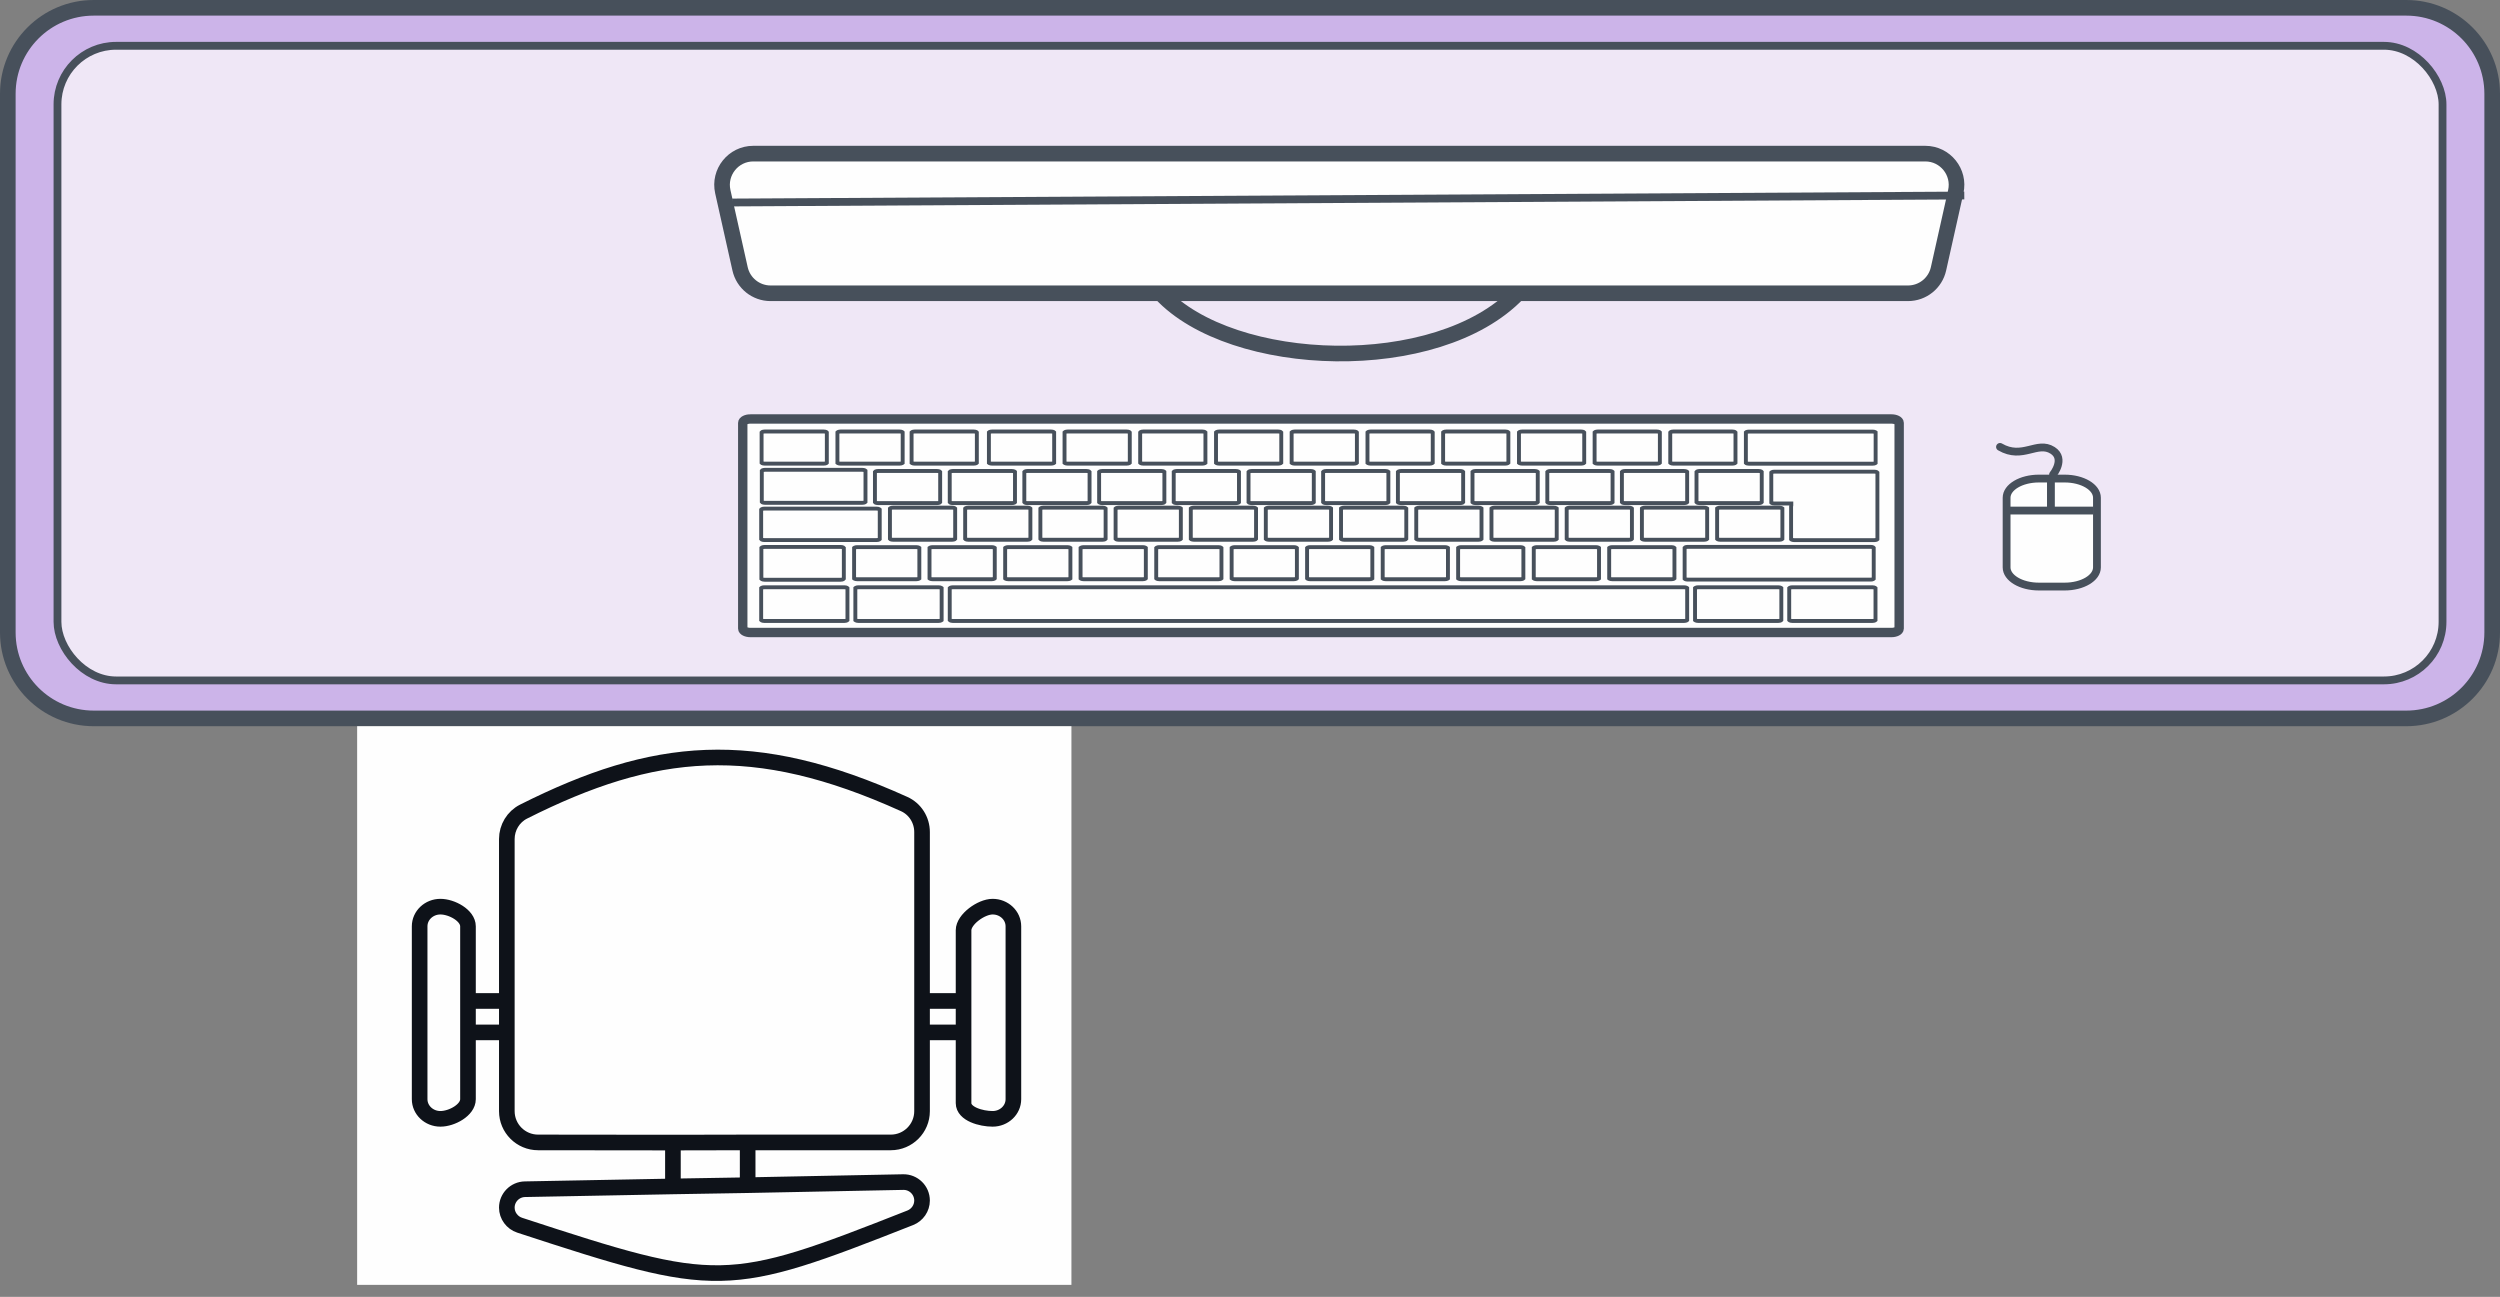 <svg width="160" height="83" viewBox="0 0 160 83" fill="none" xmlns="http://www.w3.org/2000/svg">
<rect x="0" y="0" width="160" height="83" fill="#808080" stroke="none"/>
<path d="M6 0.5H154C157.038 0.5 159.5 2.962 159.5 6V40.478C159.5 43.516 157.038 45.978 154 45.978H6C2.962 45.978 0.5 43.516 0.5 40.478V6C0.5 2.962 2.962 0.5 6 0.5Z" fill="#CCB4E9" stroke="#47505B"/>
<rect x="3.679" y="2.931" width="152.643" height="40.615" rx="3.75" fill="#EFE7F6" stroke="#47505B" stroke-width="0.5"/>
<path d="M123.217 9.832H48.211C46.931 9.832 45.98 11.019 46.26 12.269L47.365 17.207C47.569 18.12 48.38 18.77 49.316 18.77H122.112C123.049 18.77 123.86 18.12 124.064 17.207L125.169 12.269C125.449 11.019 124.498 9.832 123.217 9.832Z" fill="#FEFEFE" stroke="#47505B"/>
<path d="M74.286 18.77C78.857 23.686 92 24.133 97.143 18.77" stroke="#47505B"/>
<path d="M46.857 12.96L125.714 12.513" stroke="#47505B" stroke-width="0.5"/>
<path d="M132.139 30.628H130.489C129.347 30.628 128.422 31.177 128.422 31.856V36.312C128.422 36.99 129.347 37.54 130.489 37.54H132.139C133.28 37.54 134.205 36.99 134.205 36.312V31.856C134.205 31.177 133.28 30.628 132.139 30.628Z" fill="#FEFEFE" stroke="#47505B" stroke-width="0.5" stroke-linecap="round" stroke-linejoin="round"/>
<path d="M128.531 32.676H133.987" stroke="#47505B" stroke-width="0.5"/>
<path d="M131.259 30.798V32.59" stroke="#47505B" stroke-width="0.5"/>
<path d="M131.396 30.37C131.396 30.37 132.212 29.363 131.367 28.823C130.376 28.189 129.449 29.447 128 28.602" stroke="#47505B" stroke-width="0.5" stroke-linecap="round"/>
<path d="M48.029 26.815H121.052C121.319 26.815 121.546 26.926 121.546 27.065V40.231C121.546 40.369 121.319 40.481 121.052 40.481H48.029C47.763 40.481 47.536 40.369 47.536 40.231V27.065C47.536 26.926 47.763 26.814 48.029 26.814V26.815Z" fill="#FEFEFE" stroke="#47505B" stroke-width="0.6" stroke-linecap="round"/>
<path d="M48.936 27.617H52.723C52.795 27.617 52.855 27.632 52.891 27.651C52.907 27.659 52.914 27.666 52.917 27.67V29.62C52.914 29.623 52.907 29.63 52.891 29.639C52.855 29.657 52.795 29.673 52.723 29.673H48.936C48.864 29.673 48.805 29.657 48.768 29.639C48.753 29.631 48.745 29.623 48.742 29.62V27.67C48.745 27.666 48.753 27.659 48.768 27.651C48.786 27.642 48.81 27.633 48.838 27.627L48.936 27.617Z" fill="#FEFEFE" stroke="#47505B" stroke-width="0.25" stroke-linecap="round"/>
<path d="M53.79 27.617H57.577C57.649 27.617 57.708 27.632 57.745 27.651C57.76 27.659 57.767 27.666 57.771 27.67V29.62C57.767 29.623 57.76 29.63 57.745 29.639C57.708 29.657 57.649 29.673 57.577 29.673H53.79C53.718 29.673 53.658 29.657 53.622 29.639C53.606 29.631 53.599 29.623 53.595 29.62V27.67C53.599 27.666 53.606 27.659 53.622 27.651C53.64 27.642 53.664 27.633 53.692 27.627L53.79 27.617Z" fill="#FEFEFE" stroke="#47505B" stroke-width="0.25" stroke-linecap="round"/>
<path d="M58.537 27.617H62.324C62.396 27.617 62.455 27.632 62.492 27.651C62.507 27.659 62.515 27.666 62.518 27.67V29.62C62.515 29.623 62.507 29.63 62.492 29.639C62.455 29.657 62.396 29.673 62.324 29.673H58.537C58.465 29.673 58.405 29.657 58.369 29.639C58.353 29.631 58.346 29.623 58.342 29.62V27.67C58.346 27.666 58.353 27.659 58.369 27.651C58.387 27.642 58.411 27.633 58.439 27.627L58.537 27.617Z" fill="#FEFEFE" stroke="#47505B" stroke-width="0.25" stroke-linecap="round"/>
<path d="M63.484 27.617H67.272C67.344 27.617 67.403 27.632 67.439 27.651C67.455 27.659 67.462 27.666 67.466 27.67V29.62C67.462 29.623 67.455 29.63 67.439 29.639C67.403 29.657 67.344 29.673 67.272 29.673H63.484C63.412 29.673 63.353 29.657 63.316 29.639C63.301 29.631 63.294 29.623 63.29 29.62V27.67C63.294 27.666 63.301 27.659 63.316 27.651C63.335 27.642 63.358 27.633 63.387 27.627L63.484 27.617Z" fill="#FEFEFE" stroke="#47505B" stroke-width="0.25" stroke-linecap="round"/>
<path d="M68.325 27.617H72.112C72.184 27.617 72.243 27.632 72.28 27.651C72.295 27.659 72.303 27.666 72.306 27.67V29.62C72.303 29.623 72.296 29.63 72.28 29.639C72.243 29.657 72.184 29.673 72.112 29.673H68.325C68.253 29.673 68.193 29.657 68.157 29.639C68.141 29.631 68.134 29.623 68.13 29.62V27.67C68.134 27.666 68.141 27.659 68.157 27.651C68.175 27.642 68.199 27.633 68.227 27.627L68.325 27.617Z" fill="#FEFEFE" stroke="#47505B" stroke-width="0.25" stroke-linecap="round"/>
<path d="M73.165 27.617H76.952C77.024 27.617 77.084 27.632 77.12 27.651C77.136 27.659 77.143 27.666 77.147 27.67V29.62C77.143 29.623 77.136 29.63 77.12 29.639C77.084 29.657 77.024 29.673 76.952 29.673H73.165C73.093 29.673 73.034 29.657 72.997 29.639C72.982 29.631 72.974 29.623 72.971 29.62V27.67C72.974 27.666 72.982 27.659 72.997 27.651C73.015 27.642 73.039 27.633 73.067 27.627L73.165 27.617Z" fill="#FEFEFE" stroke="#47505B" stroke-width="0.25" stroke-linecap="round"/>
<path d="M78.019 27.617H81.807C81.879 27.617 81.938 27.632 81.975 27.651C81.99 27.659 81.998 27.666 82.001 27.67V29.62C81.998 29.623 81.99 29.63 81.975 29.639C81.938 29.657 81.879 29.673 81.807 29.673H78.019C77.948 29.673 77.888 29.657 77.852 29.639C77.836 29.631 77.829 29.623 77.825 29.62V27.67C77.829 27.666 77.836 27.659 77.852 27.651C77.87 27.642 77.894 27.633 77.922 27.627L78.019 27.617Z" fill="#FEFEFE" stroke="#47505B" stroke-width="0.25" stroke-linecap="round"/>
<path d="M82.86 27.617H86.647C86.719 27.617 86.778 27.632 86.815 27.651C86.831 27.659 86.838 27.666 86.841 27.67V29.62C86.838 29.623 86.831 29.63 86.815 29.639C86.778 29.657 86.719 29.673 86.647 29.673H82.86C82.788 29.673 82.728 29.657 82.692 29.639C82.676 29.631 82.669 29.623 82.665 29.62V27.67C82.669 27.666 82.677 27.659 82.692 27.651C82.71 27.642 82.734 27.633 82.762 27.627L82.86 27.617Z" fill="#FEFEFE" stroke="#47505B" stroke-width="0.25" stroke-linecap="round"/>
<path d="M87.714 27.617H91.501C91.573 27.617 91.632 27.632 91.669 27.651C91.684 27.659 91.692 27.666 91.695 27.67V29.62C91.692 29.623 91.685 29.63 91.669 29.639C91.632 29.657 91.573 29.673 91.501 29.673H87.714C87.642 29.673 87.582 29.657 87.546 29.639C87.53 29.631 87.523 29.623 87.519 29.62V27.67C87.523 27.666 87.531 27.659 87.546 27.651C87.564 27.642 87.588 27.633 87.616 27.627L87.714 27.617Z" fill="#FEFEFE" stroke="#47505B" stroke-width="0.25" stroke-linecap="round"/>
<path d="M92.555 27.617H96.342C96.414 27.617 96.473 27.632 96.51 27.651C96.525 27.659 96.533 27.666 96.536 27.67V29.62C96.533 29.623 96.525 29.63 96.51 29.639C96.473 29.657 96.414 29.673 96.342 29.673H92.555C92.483 29.673 92.423 29.657 92.387 29.639C92.371 29.631 92.364 29.623 92.36 29.62V27.67C92.364 27.666 92.371 27.659 92.387 27.651C92.405 27.642 92.429 27.633 92.457 27.627L92.555 27.617Z" fill="#FEFEFE" stroke="#47505B" stroke-width="0.25" stroke-linecap="round"/>
<path d="M97.409 27.617H101.196C101.268 27.617 101.327 27.632 101.364 27.651C101.379 27.659 101.387 27.666 101.39 27.67V29.62C101.387 29.623 101.379 29.63 101.364 29.639C101.327 29.657 101.268 29.673 101.196 29.673H97.409C97.337 29.673 97.277 29.657 97.241 29.639C97.225 29.631 97.218 29.623 97.214 29.62V27.67C97.218 27.666 97.225 27.659 97.241 27.651C97.259 27.642 97.283 27.633 97.311 27.627L97.409 27.617Z" fill="#FEFEFE" stroke="#47505B" stroke-width="0.25" stroke-linecap="round"/>
<path d="M102.25 27.617H106.037C106.109 27.617 106.168 27.632 106.205 27.651C106.22 27.659 106.227 27.666 106.231 27.67V29.62C106.228 29.623 106.22 29.63 106.205 29.639C106.168 29.657 106.109 29.673 106.037 29.673H102.25C102.178 29.673 102.118 29.657 102.082 29.639C102.066 29.631 102.059 29.623 102.055 29.62V27.67C102.059 27.666 102.066 27.659 102.082 27.651C102.1 27.642 102.124 27.633 102.152 27.627L102.25 27.617Z" fill="#FEFEFE" stroke="#47505B" stroke-width="0.25" stroke-linecap="round"/>
<path d="M107.09 27.617H110.877C110.949 27.617 111.008 27.632 111.045 27.651C111.06 27.659 111.068 27.666 111.071 27.67V29.62C111.068 29.623 111.061 29.63 111.045 29.639C111.008 29.657 110.949 29.673 110.877 29.673H107.09C107.018 29.673 106.958 29.657 106.922 29.639C106.906 29.631 106.899 29.623 106.896 29.62V27.67C106.899 27.666 106.907 27.659 106.922 27.651C106.94 27.642 106.964 27.633 106.992 27.627L107.09 27.617Z" fill="#FEFEFE" stroke="#47505B" stroke-width="0.25" stroke-linecap="round"/>
<path d="M111.917 27.623H119.86C119.928 27.623 119.984 27.638 120.018 27.655C120.03 27.662 120.036 27.668 120.04 27.671V29.627C120.036 29.63 120.031 29.637 120.018 29.644C119.984 29.662 119.928 29.676 119.86 29.676H111.917C111.848 29.676 111.792 29.661 111.758 29.644C111.745 29.637 111.739 29.63 111.736 29.627V27.671C111.739 27.668 111.746 27.662 111.758 27.655C111.775 27.647 111.797 27.639 111.824 27.633L111.917 27.623Z" fill="#FEFEFE" stroke="#47505B" stroke-width="0.25" stroke-linecap="round"/>
<path d="M48.96 30.068H55.185C55.261 30.068 55.323 30.084 55.361 30.104C55.379 30.113 55.387 30.12 55.391 30.124V32.124C55.387 32.128 55.38 32.136 55.361 32.146C55.323 32.166 55.261 32.182 55.185 32.182H48.96C48.885 32.182 48.823 32.166 48.784 32.146C48.766 32.136 48.758 32.128 48.755 32.124V30.124C48.758 30.12 48.766 30.113 48.784 30.104C48.823 30.084 48.885 30.068 48.96 30.068Z" fill="#FEFEFE" stroke="#47505B" stroke-width="0.25" stroke-linecap="round"/>
<path d="M48.924 32.55H56.095C56.171 32.55 56.233 32.566 56.273 32.587C56.29 32.596 56.299 32.603 56.303 32.607V34.507C56.299 34.511 56.291 34.518 56.273 34.528C56.233 34.549 56.171 34.565 56.095 34.565H48.924C48.848 34.565 48.784 34.549 48.745 34.528C48.726 34.518 48.718 34.511 48.715 34.507V32.607C48.718 32.603 48.727 32.596 48.745 32.587C48.784 32.566 48.848 32.55 48.924 32.55Z" fill="#FEFEFE" stroke="#47505B" stroke-width="0.25" stroke-linecap="round"/>
<path d="M48.94 35.003H53.794C53.87 35.003 53.933 35.019 53.973 35.04C53.993 35.05 54.002 35.058 54.005 35.062V37.043C54.003 37.046 53.995 37.056 53.973 37.067C53.933 37.088 53.87 37.104 53.794 37.104H48.94C48.863 37.104 48.799 37.088 48.759 37.067C48.739 37.056 48.731 37.047 48.728 37.044V35.061C48.732 35.057 48.74 35.05 48.759 35.04C48.799 35.019 48.863 35.003 48.94 35.003Z" fill="#FEFEFE" stroke="#47505B" stroke-width="0.25" stroke-linecap="round"/>
<path d="M48.909 37.585H54.043C54.115 37.585 54.174 37.6 54.211 37.62C54.227 37.628 54.234 37.635 54.237 37.638V39.688C54.234 39.691 54.227 39.698 54.211 39.706C54.174 39.725 54.115 39.742 54.043 39.742H48.909C48.837 39.742 48.778 39.725 48.741 39.706C48.725 39.698 48.718 39.691 48.715 39.688V37.638C48.718 37.635 48.726 37.628 48.741 37.62C48.759 37.61 48.783 37.601 48.812 37.595L48.909 37.585Z" fill="#FEFEFE" stroke="#47505B" stroke-width="0.25" stroke-linecap="round"/>
<path d="M54.937 37.585H60.07C60.142 37.585 60.202 37.6 60.238 37.62C60.254 37.628 60.261 37.635 60.265 37.638V39.688C60.261 39.691 60.254 39.698 60.238 39.706C60.202 39.725 60.142 39.742 60.07 39.742H54.937C54.864 39.742 54.805 39.725 54.769 39.706C54.753 39.698 54.746 39.691 54.742 39.688V37.638C54.746 37.635 54.753 37.628 54.769 37.62C54.787 37.61 54.811 37.601 54.839 37.595L54.937 37.585Z" fill="#FEFEFE" stroke="#47505B" stroke-width="0.25" stroke-linecap="round"/>
<path d="M60.977 37.585H107.785C107.857 37.585 107.916 37.601 107.953 37.62C107.968 37.628 107.975 37.635 107.979 37.638V39.688C107.976 39.691 107.969 39.698 107.953 39.706C107.916 39.725 107.857 39.742 107.785 39.742H60.977C60.905 39.742 60.846 39.725 60.809 39.706C60.793 39.698 60.786 39.691 60.783 39.688V37.638C60.786 37.635 60.794 37.628 60.809 37.62C60.846 37.601 60.905 37.585 60.977 37.585Z" fill="#FEFEFE" stroke="#47505B" stroke-width="0.25" stroke-linecap="round"/>
<path d="M108.677 37.585H113.811C113.883 37.585 113.942 37.6 113.979 37.62C113.994 37.628 114.001 37.635 114.005 37.638V39.688C114.002 39.691 113.994 39.698 113.979 39.706C113.942 39.725 113.883 39.742 113.811 39.742H108.677C108.605 39.742 108.545 39.725 108.509 39.706C108.493 39.698 108.486 39.691 108.482 39.688V37.638C108.486 37.635 108.493 37.628 108.509 37.62C108.527 37.61 108.551 37.601 108.579 37.595L108.677 37.585Z" fill="#FEFEFE" stroke="#47505B" stroke-width="0.25" stroke-linecap="round"/>
<path d="M114.704 37.585H119.838C119.91 37.585 119.969 37.6 120.006 37.62C120.021 37.628 120.029 37.635 120.032 37.638V39.688C120.029 39.691 120.022 39.698 120.006 39.706C119.969 39.725 119.91 39.742 119.838 39.742H114.704C114.632 39.742 114.573 39.725 114.536 39.706C114.52 39.698 114.513 39.691 114.51 39.688V37.638C114.513 37.635 114.521 37.628 114.536 37.62C114.554 37.61 114.578 37.601 114.606 37.595L114.704 37.585Z" fill="#FEFEFE" stroke="#47505B" stroke-width="0.25" stroke-linecap="round"/>
<path d="M108.01 34.999H119.724C119.796 34.999 119.856 35.014 119.892 35.033C119.908 35.041 119.915 35.048 119.918 35.052V37.042C119.915 37.045 119.908 37.052 119.892 37.06C119.856 37.08 119.796 37.095 119.724 37.095H108.01C107.938 37.095 107.879 37.079 107.842 37.06C107.827 37.052 107.819 37.045 107.816 37.042V35.052C107.819 35.048 107.827 35.041 107.842 35.033C107.879 35.014 107.938 34.999 108.01 34.999Z" fill="#FEFEFE" stroke="#47505B" stroke-width="0.25" stroke-linecap="round"/>
<path d="M56.19 30.143H59.977C60.049 30.143 60.108 30.159 60.145 30.178C60.16 30.186 60.168 30.192 60.171 30.196V32.146C60.168 32.15 60.161 32.157 60.145 32.165C60.108 32.184 60.049 32.199 59.977 32.199H56.19C56.118 32.199 56.059 32.184 56.022 32.165C56.007 32.157 55.999 32.15 55.996 32.146V30.196C55.999 30.192 56.007 30.186 56.022 30.178C56.04 30.168 56.064 30.159 56.092 30.153L56.19 30.143Z" fill="#FEFEFE" stroke="#47505B" stroke-width="0.25" stroke-linecap="round"/>
<path d="M60.977 30.143H64.764C64.836 30.143 64.896 30.159 64.932 30.178C64.948 30.186 64.955 30.192 64.959 30.196V32.146C64.955 32.15 64.948 32.157 64.932 32.165C64.896 32.184 64.836 32.199 64.764 32.199H60.977C60.905 32.199 60.846 32.184 60.809 32.165C60.794 32.157 60.786 32.15 60.783 32.146V30.196C60.786 30.192 60.794 30.186 60.809 30.178C60.827 30.168 60.851 30.159 60.879 30.153L60.977 30.143Z" fill="#FEFEFE" stroke="#47505B" stroke-width="0.25" stroke-linecap="round"/>
<path d="M65.751 30.143H69.538C69.61 30.143 69.669 30.159 69.706 30.178C69.722 30.186 69.729 30.192 69.732 30.196V32.146C69.729 32.15 69.722 32.157 69.706 32.165C69.669 32.184 69.61 32.199 69.538 32.199H65.751C65.679 32.199 65.62 32.184 65.583 32.165C65.567 32.157 65.56 32.15 65.557 32.146V30.196C65.56 30.192 65.568 30.186 65.583 30.178C65.601 30.168 65.625 30.159 65.653 30.153L65.751 30.143Z" fill="#FEFEFE" stroke="#47505B" stroke-width="0.25" stroke-linecap="round"/>
<path d="M70.539 30.143H74.326C74.398 30.143 74.457 30.159 74.494 30.178C74.509 30.186 74.516 30.192 74.52 30.196V32.146C74.517 32.15 74.509 32.157 74.494 32.165C74.457 32.184 74.398 32.199 74.326 32.199H70.539C70.467 32.199 70.407 32.184 70.371 32.165C70.355 32.157 70.348 32.15 70.344 32.146V30.196C70.348 30.192 70.355 30.186 70.371 30.178C70.389 30.168 70.413 30.159 70.441 30.153L70.539 30.143Z" fill="#FEFEFE" stroke="#47505B" stroke-width="0.25" stroke-linecap="round"/>
<path d="M75.312 30.143H79.1C79.172 30.143 79.231 30.159 79.268 30.178C79.283 30.186 79.29 30.192 79.294 30.196V32.146C79.29 32.15 79.283 32.157 79.268 32.165C79.231 32.184 79.172 32.199 79.1 32.199H75.312C75.24 32.199 75.181 32.184 75.144 32.165C75.129 32.157 75.122 32.15 75.118 32.146V30.196C75.122 30.192 75.129 30.186 75.144 30.178C75.163 30.168 75.187 30.159 75.215 30.153L75.312 30.143Z" fill="#FEFEFE" stroke="#47505B" stroke-width="0.25" stroke-linecap="round"/>
<path d="M80.1 30.143H83.887C83.959 30.143 84.019 30.159 84.055 30.178C84.071 30.186 84.078 30.192 84.082 30.196V32.146C84.078 32.15 84.071 32.157 84.055 32.165C84.019 32.184 83.959 32.199 83.887 32.199H80.1C80.028 32.199 79.969 32.184 79.932 32.165C79.917 32.157 79.909 32.15 79.906 32.146V30.196C79.909 30.192 79.917 30.186 79.932 30.178C79.95 30.168 79.974 30.159 80.002 30.153L80.1 30.143Z" fill="#FEFEFE" stroke="#47505B" stroke-width="0.25" stroke-linecap="round"/>
<path d="M84.874 30.143H88.661C88.733 30.143 88.793 30.159 88.829 30.178C88.845 30.186 88.852 30.192 88.856 30.196V32.146C88.852 32.15 88.845 32.157 88.829 32.165C88.793 32.184 88.733 32.199 88.661 32.199H84.874C84.802 32.199 84.743 32.184 84.706 32.165C84.691 32.157 84.683 32.15 84.68 32.146V30.196C84.683 30.192 84.691 30.186 84.706 30.178C84.724 30.168 84.748 30.159 84.776 30.153L84.874 30.143Z" fill="#FEFEFE" stroke="#47505B" stroke-width="0.25" stroke-linecap="round"/>
<path d="M89.661 30.143H93.448C93.52 30.143 93.579 30.159 93.616 30.178C93.631 30.186 93.639 30.192 93.642 30.196V32.146C93.639 32.15 93.631 32.157 93.616 32.165C93.579 32.184 93.52 32.199 93.448 32.199H89.661C89.589 32.199 89.529 32.184 89.493 32.165C89.477 32.157 89.47 32.15 89.466 32.146V30.196C89.47 30.192 89.477 30.186 89.493 30.178C89.511 30.168 89.535 30.159 89.563 30.153L89.661 30.143Z" fill="#FEFEFE" stroke="#47505B" stroke-width="0.25" stroke-linecap="round"/>
<path d="M94.435 30.143H98.222C98.294 30.143 98.353 30.159 98.39 30.178C98.405 30.186 98.412 30.192 98.416 30.196V32.146C98.413 32.15 98.405 32.157 98.39 32.165C98.353 32.184 98.294 32.199 98.222 32.199H94.435C94.363 32.199 94.303 32.184 94.267 32.165C94.251 32.157 94.244 32.15 94.24 32.146V30.196C94.244 30.192 94.251 30.186 94.267 30.178C94.285 30.168 94.309 30.159 94.337 30.153L94.435 30.143Z" fill="#FEFEFE" stroke="#47505B" stroke-width="0.25" stroke-linecap="round"/>
<path d="M99.222 30.143H103.009C103.081 30.143 103.141 30.159 103.177 30.178C103.193 30.186 103.2 30.192 103.204 30.196V32.146C103.2 32.15 103.193 32.157 103.177 32.165C103.141 32.184 103.081 32.199 103.009 32.199H99.222C99.15 32.199 99.091 32.184 99.054 32.165C99.039 32.157 99.031 32.15 99.028 32.146V30.196C99.031 30.192 99.039 30.186 99.054 30.178C99.072 30.168 99.096 30.159 99.124 30.153L99.222 30.143Z" fill="#FEFEFE" stroke="#47505B" stroke-width="0.25" stroke-linecap="round"/>
<path d="M103.996 30.143H107.783C107.855 30.143 107.915 30.159 107.951 30.178C107.967 30.186 107.974 30.192 107.978 30.196V32.146C107.974 32.15 107.967 32.157 107.951 32.165C107.915 32.184 107.855 32.199 107.783 32.199H103.996C103.924 32.199 103.865 32.184 103.828 32.165C103.813 32.157 103.805 32.15 103.802 32.146V30.196C103.805 30.192 103.813 30.186 103.828 30.178C103.846 30.168 103.87 30.159 103.898 30.153L103.996 30.143Z" fill="#FEFEFE" stroke="#47505B" stroke-width="0.25" stroke-linecap="round"/>
<path d="M108.77 30.143H112.557C112.629 30.143 112.689 30.159 112.725 30.178C112.741 30.186 112.748 30.192 112.751 30.196V32.146C112.748 32.15 112.741 32.157 112.725 32.165C112.689 32.184 112.629 32.199 112.557 32.199H108.77C108.698 32.199 108.639 32.184 108.602 32.165C108.587 32.157 108.579 32.15 108.576 32.146V30.196C108.579 30.192 108.587 30.186 108.602 30.178C108.62 30.168 108.644 30.159 108.672 30.153L108.77 30.143Z" fill="#FEFEFE" stroke="#47505B" stroke-width="0.25" stroke-linecap="round"/>
<path d="M57.15 32.489H60.937C61.009 32.489 61.069 32.505 61.105 32.524C61.12 32.532 61.128 32.539 61.131 32.542V34.492C61.128 34.496 61.121 34.503 61.105 34.511C61.069 34.53 61.009 34.545 60.937 34.545H57.15C57.078 34.545 57.019 34.53 56.982 34.511C56.967 34.503 56.959 34.496 56.956 34.492V32.542C56.959 32.539 56.967 32.532 56.982 32.524C57 32.514 57.024 32.505 57.052 32.499L57.15 32.489Z" fill="#FEFEFE" stroke="#47505B" stroke-width="0.25" stroke-linecap="round"/>
<path d="M61.964 32.489H65.751C65.823 32.489 65.882 32.505 65.919 32.524C65.934 32.532 65.942 32.539 65.945 32.542V34.492C65.942 34.496 65.935 34.503 65.919 34.511C65.882 34.53 65.823 34.545 65.751 34.545H61.964C61.892 34.545 61.832 34.53 61.796 34.511C61.78 34.503 61.773 34.496 61.77 34.492V32.542C61.773 32.539 61.781 32.532 61.796 32.524C61.814 32.514 61.838 32.505 61.866 32.499L61.964 32.489Z" fill="#FEFEFE" stroke="#47505B" stroke-width="0.25" stroke-linecap="round"/>
<path d="M66.778 32.489H70.565C70.637 32.489 70.696 32.505 70.733 32.524C70.748 32.532 70.756 32.539 70.759 32.542V34.492C70.756 34.496 70.749 34.503 70.733 34.511C70.696 34.53 70.637 34.545 70.565 34.545H66.778C66.706 34.545 66.646 34.53 66.61 34.511C66.594 34.503 66.587 34.496 66.584 34.492V32.542C66.587 32.539 66.594 32.532 66.61 32.524C66.628 32.514 66.652 32.505 66.68 32.499L66.778 32.489Z" fill="#FEFEFE" stroke="#47505B" stroke-width="0.25" stroke-linecap="round"/>
<path d="M71.592 32.489H75.379C75.451 32.489 75.511 32.505 75.547 32.524C75.563 32.532 75.57 32.539 75.574 32.542V34.492C75.57 34.496 75.563 34.503 75.547 34.511C75.511 34.53 75.451 34.545 75.379 34.545H71.592C71.52 34.545 71.461 34.53 71.424 34.511C71.409 34.503 71.401 34.496 71.398 34.492V32.542C71.401 32.539 71.409 32.532 71.424 32.524C71.442 32.514 71.466 32.505 71.495 32.499L71.592 32.489Z" fill="#FEFEFE" stroke="#47505B" stroke-width="0.25" stroke-linecap="round"/>
<path d="M76.406 32.489H80.193C80.265 32.489 80.324 32.505 80.361 32.524C80.376 32.532 80.384 32.539 80.387 32.542V34.492C80.384 34.496 80.376 34.503 80.361 34.511C80.324 34.53 80.265 34.545 80.193 34.545H76.406C76.334 34.545 76.274 34.53 76.238 34.511C76.222 34.503 76.215 34.496 76.211 34.492V32.542C76.215 32.539 76.222 32.532 76.238 32.524C76.256 32.514 76.28 32.505 76.308 32.499L76.406 32.489Z" fill="#FEFEFE" stroke="#47505B" stroke-width="0.25" stroke-linecap="round"/>
<path d="M81.207 32.489H84.994C85.066 32.489 85.125 32.505 85.162 32.524C85.177 32.532 85.184 32.539 85.188 32.542V34.492C85.184 34.496 85.177 34.503 85.162 34.511C85.125 34.53 85.066 34.545 84.994 34.545H81.207C81.135 34.545 81.075 34.53 81.039 34.511C81.023 34.503 81.016 34.496 81.012 34.492V32.542C81.016 32.539 81.023 32.532 81.039 32.524C81.057 32.514 81.081 32.505 81.109 32.499L81.207 32.489Z" fill="#FEFEFE" stroke="#47505B" stroke-width="0.25" stroke-linecap="round"/>
<path d="M86.02 32.489H89.808C89.88 32.489 89.939 32.505 89.976 32.524C89.991 32.532 89.999 32.539 90.002 32.542V34.492C89.999 34.496 89.991 34.503 89.976 34.511C89.939 34.53 89.88 34.545 89.808 34.545H86.02C85.948 34.545 85.889 34.53 85.853 34.511C85.837 34.503 85.83 34.496 85.826 34.492V32.542C85.83 32.539 85.837 32.532 85.853 32.524C85.871 32.514 85.895 32.505 85.923 32.499L86.02 32.489Z" fill="#FEFEFE" stroke="#47505B" stroke-width="0.25" stroke-linecap="round"/>
<path d="M90.835 32.489H94.622C94.694 32.489 94.753 32.505 94.79 32.524C94.805 32.532 94.812 32.539 94.816 32.542V34.492C94.812 34.496 94.805 34.503 94.79 34.511C94.753 34.53 94.694 34.545 94.622 34.545H90.835C90.763 34.545 90.703 34.53 90.666 34.511C90.651 34.503 90.644 34.496 90.64 34.492V32.542C90.644 32.539 90.651 32.532 90.666 32.524C90.685 32.514 90.709 32.505 90.737 32.499L90.835 32.489Z" fill="#FEFEFE" stroke="#47505B" stroke-width="0.25" stroke-linecap="round"/>
<path d="M95.648 32.489H99.436C99.508 32.489 99.567 32.505 99.603 32.524C99.619 32.532 99.626 32.539 99.63 32.542V34.492C99.626 34.496 99.619 34.503 99.603 34.511C99.567 34.53 99.508 34.545 99.436 34.545H95.648C95.576 34.545 95.517 34.53 95.481 34.511C95.465 34.503 95.458 34.496 95.454 34.492V32.542C95.458 32.539 95.465 32.532 95.481 32.524C95.499 32.514 95.522 32.505 95.551 32.499L95.648 32.489Z" fill="#FEFEFE" stroke="#47505B" stroke-width="0.25" stroke-linecap="round"/>
<path d="M100.462 32.489H104.249C104.321 32.489 104.38 32.505 104.417 32.524C104.433 32.532 104.44 32.539 104.443 32.542V34.492C104.44 34.496 104.433 34.503 104.417 34.511C104.38 34.53 104.321 34.545 104.249 34.545H100.462C100.39 34.545 100.33 34.53 100.294 34.511C100.278 34.503 100.271 34.496 100.268 34.492V32.542C100.271 32.539 100.279 32.532 100.294 32.524C100.312 32.514 100.336 32.505 100.364 32.499L100.462 32.489Z" fill="#FEFEFE" stroke="#47505B" stroke-width="0.25" stroke-linecap="round"/>
<path d="M105.276 32.489H109.063C109.136 32.489 109.195 32.505 109.231 32.524C109.247 32.532 109.254 32.539 109.258 32.542V34.492C109.254 34.496 109.247 34.503 109.231 34.511C109.195 34.53 109.136 34.545 109.063 34.545H105.276C105.204 34.545 105.145 34.53 105.108 34.511C105.093 34.503 105.086 34.496 105.082 34.492V32.542C105.086 32.539 105.093 32.532 105.108 32.524C105.127 32.514 105.15 32.505 105.179 32.499L105.276 32.489Z" fill="#FEFEFE" stroke="#47505B" stroke-width="0.25" stroke-linecap="round"/>
<path d="M110.09 32.489H113.877C113.95 32.489 114.009 32.505 114.045 32.524C114.061 32.532 114.068 32.539 114.072 32.542V34.492C114.068 34.496 114.061 34.503 114.045 34.511C114.009 34.53 113.95 34.545 113.877 34.545H110.09C110.018 34.545 109.959 34.53 109.922 34.511C109.907 34.503 109.9 34.496 109.896 34.492V32.542C109.9 32.539 109.907 32.532 109.922 32.524C109.941 32.514 109.964 32.505 109.993 32.499L110.09 32.489Z" fill="#FEFEFE" stroke="#47505B" stroke-width="0.25" stroke-linecap="round"/>
<path d="M54.856 35.016H58.644C58.716 35.016 58.775 35.031 58.812 35.05C58.827 35.058 58.834 35.065 58.838 35.068V37.019C58.834 37.022 58.827 37.029 58.812 37.037C58.775 37.056 58.716 37.071 58.644 37.071H54.856C54.784 37.071 54.725 37.056 54.688 37.037C54.673 37.029 54.666 37.022 54.662 37.019V35.068C54.666 35.065 54.673 35.058 54.688 35.05C54.707 35.04 54.731 35.032 54.759 35.026L54.856 35.016Z" fill="#FEFEFE" stroke="#47505B" stroke-width="0.25" stroke-linecap="round"/>
<path d="M59.684 35.016H63.471C63.543 35.016 63.602 35.031 63.639 35.05C63.654 35.058 63.661 35.065 63.665 35.068V37.019C63.662 37.022 63.654 37.029 63.639 37.037C63.602 37.056 63.543 37.071 63.471 37.071H59.684C59.612 37.071 59.552 37.056 59.516 37.037C59.5 37.029 59.493 37.022 59.489 37.019V35.068C59.493 35.065 59.5 35.058 59.516 35.05C59.534 35.04 59.558 35.032 59.586 35.026L59.684 35.016Z" fill="#FEFEFE" stroke="#47505B" stroke-width="0.25" stroke-linecap="round"/>
<path d="M64.524 35.016H68.311C68.384 35.016 68.443 35.031 68.48 35.05C68.495 35.058 68.502 35.065 68.506 35.068V37.019C68.502 37.022 68.495 37.029 68.48 37.037C68.443 37.056 68.384 37.071 68.311 37.071H64.524C64.452 37.071 64.393 37.056 64.356 37.037C64.341 37.029 64.334 37.022 64.33 37.019V35.068C64.334 35.065 64.341 35.058 64.356 35.05C64.375 35.04 64.398 35.032 64.427 35.026L64.524 35.016Z" fill="#FEFEFE" stroke="#47505B" stroke-width="0.25" stroke-linecap="round"/>
<path d="M69.352 35.016H73.139C73.211 35.016 73.27 35.031 73.307 35.05C73.322 35.058 73.329 35.065 73.333 35.068V37.019C73.33 37.022 73.322 37.029 73.307 37.037C73.27 37.056 73.211 37.071 73.139 37.071H69.352C69.28 37.071 69.22 37.056 69.184 37.037C69.168 37.029 69.161 37.022 69.157 37.019V35.068C69.161 35.065 69.168 35.058 69.184 35.05C69.202 35.04 69.226 35.032 69.254 35.026L69.352 35.016Z" fill="#FEFEFE" stroke="#47505B" stroke-width="0.25" stroke-linecap="round"/>
<path d="M74.192 35.016H77.979C78.051 35.016 78.111 35.031 78.147 35.05C78.162 35.058 78.17 35.065 78.173 35.068V37.019C78.17 37.022 78.163 37.029 78.147 37.037C78.111 37.056 78.051 37.071 77.979 37.071H74.192C74.12 37.071 74.061 37.056 74.024 37.037C74.008 37.029 74.001 37.022 73.998 37.019V35.068C74.001 35.065 74.009 35.058 74.024 35.05C74.042 35.04 74.066 35.032 74.094 35.026L74.192 35.016Z" fill="#FEFEFE" stroke="#47505B" stroke-width="0.25" stroke-linecap="round"/>
<path d="M79.019 35.016H82.807C82.879 35.016 82.938 35.031 82.975 35.05C82.99 35.058 82.998 35.065 83.001 35.068V37.019C82.998 37.022 82.99 37.029 82.975 37.037C82.938 37.056 82.879 37.071 82.807 37.071H79.019C78.948 37.071 78.888 37.056 78.852 37.037C78.836 37.029 78.829 37.022 78.825 37.019V35.068C78.829 35.065 78.836 35.058 78.852 35.05C78.87 35.04 78.894 35.032 78.922 35.026L79.019 35.016Z" fill="#FEFEFE" stroke="#47505B" stroke-width="0.25" stroke-linecap="round"/>
<path d="M83.847 35.016H87.634C87.706 35.016 87.766 35.031 87.802 35.05C87.818 35.058 87.825 35.065 87.829 35.068V37.019C87.825 37.022 87.818 37.029 87.802 37.037C87.766 37.056 87.706 37.071 87.634 37.071H83.847C83.775 37.071 83.716 37.056 83.679 37.037C83.664 37.029 83.656 37.022 83.653 37.019V35.068C83.656 35.065 83.664 35.058 83.679 35.05C83.697 35.04 83.721 35.032 83.749 35.026L83.847 35.016Z" fill="#FEFEFE" stroke="#47505B" stroke-width="0.25" stroke-linecap="round"/>
<path d="M88.688 35.016H92.475C92.547 35.016 92.606 35.031 92.643 35.05C92.658 35.058 92.665 35.065 92.669 35.068V37.019C92.665 37.022 92.658 37.029 92.643 37.037C92.606 37.056 92.547 37.071 92.475 37.071H88.688C88.615 37.071 88.556 37.056 88.519 37.037C88.504 37.029 88.497 37.022 88.493 37.019V35.068C88.497 35.065 88.504 35.058 88.519 35.05C88.538 35.04 88.562 35.032 88.59 35.026L88.688 35.016Z" fill="#FEFEFE" stroke="#47505B" stroke-width="0.25" stroke-linecap="round"/>
<path d="M93.515 35.016H97.302C97.374 35.016 97.433 35.031 97.47 35.05C97.485 35.058 97.493 35.065 97.496 35.068V37.019C97.493 37.022 97.485 37.029 97.47 37.037C97.433 37.056 97.374 37.071 97.302 37.071H93.515C93.443 37.071 93.383 37.056 93.347 37.037C93.331 37.029 93.324 37.022 93.32 37.019V35.068C93.324 35.065 93.331 35.058 93.347 35.05C93.365 35.04 93.389 35.032 93.417 35.026L93.515 35.016Z" fill="#FEFEFE" stroke="#47505B" stroke-width="0.25" stroke-linecap="round"/>
<path d="M98.356 35.016H102.143C102.215 35.016 102.274 35.031 102.311 35.05C102.326 35.058 102.333 35.065 102.337 35.068V37.019C102.333 37.022 102.326 37.029 102.311 37.037C102.274 37.056 102.215 37.071 102.143 37.071H98.356C98.284 37.071 98.224 37.056 98.188 37.037C98.172 37.029 98.165 37.022 98.161 37.019V35.068C98.165 35.065 98.172 35.058 98.188 35.05C98.206 35.04 98.23 35.032 98.258 35.026L98.356 35.016Z" fill="#FEFEFE" stroke="#47505B" stroke-width="0.25" stroke-linecap="round"/>
<path d="M103.183 35.016H106.97C107.042 35.016 107.101 35.031 107.138 35.05C107.153 35.058 107.161 35.065 107.164 35.068V37.019C107.161 37.022 107.153 37.029 107.138 37.037C107.101 37.056 107.042 37.071 106.97 37.071H103.183C103.111 37.071 103.051 37.056 103.015 37.037C102.999 37.029 102.992 37.022 102.988 37.019V35.068C102.992 35.065 102.999 35.058 103.015 35.05C103.033 35.04 103.057 35.032 103.085 35.026L103.183 35.016Z" fill="#FEFEFE" stroke="#47505B" stroke-width="0.25" stroke-linecap="round"/>
<path d="M113.559 30.186H119.959C120.029 30.186 120.089 30.202 120.127 30.222C120.143 30.23 120.151 30.236 120.154 30.24V34.515C120.151 34.518 120.143 34.525 120.127 34.533C120.089 34.552 120.03 34.568 119.959 34.568H114.825C114.754 34.568 114.695 34.552 114.657 34.533C114.641 34.525 114.633 34.518 114.63 34.515V32.411C114.631 32.408 114.633 32.404 114.635 32.399C114.638 32.389 114.643 32.371 114.644 32.349V32.224H113.559C113.48 32.224 113.422 32.207 113.388 32.188C113.373 32.18 113.366 32.174 113.363 32.171V30.238C113.366 30.235 113.373 30.228 113.388 30.221C113.422 30.202 113.481 30.186 113.559 30.186Z" fill="#FEFEFE" stroke="#47505B" stroke-width="0.25" stroke-linecap="round"/>
<g clip-path="url(#clip0_783_4070)">
<rect width="45.714" height="35.753" transform="translate(22.857 46.478)" fill="#FEFEFE"/>
<path d="M47.85 75.851L57.804 75.653C58.467 75.64 59.011 76.173 59.011 76.836C59.011 77.322 58.706 77.761 58.254 77.939C46.498 82.571 45.993 82.581 33.258 78.413C32.774 78.254 32.437 77.799 32.437 77.289C32.437 76.647 32.952 76.123 33.594 76.11L43.067 75.931M47.85 75.851V73.115M47.85 75.851L43.067 75.931M47.85 73.115C50.838 73.115 53.527 73.115 57.011 73.115C58.115 73.115 59.011 72.219 59.011 71.115V66.073M47.85 73.115C46.607 73.115 44.315 73.125 43.067 73.125M43.067 75.931V73.125M43.067 73.125C40.246 73.125 37.703 73.118 34.438 73.115C33.333 73.115 32.437 72.219 32.437 71.115V66.073M29.951 66.073V70.348C29.951 71.043 28.919 71.606 28.186 71.606C27.452 71.606 26.857 71.043 26.857 70.348V59.284C26.857 58.589 27.452 58.026 28.186 58.026C28.919 58.026 29.951 58.589 29.951 59.284V64.062M29.951 66.073H32.437M29.951 66.073V64.062M32.437 66.073V64.062M29.951 64.062H32.437M32.437 64.062V53.7C32.437 52.959 32.849 52.274 33.511 51.941C41.849 47.748 48.224 47.098 57.868 51.459C58.569 51.776 59.011 52.481 59.011 53.25V64.062M61.668 66.073V70.6C61.668 71.294 62.794 71.606 63.528 71.606C64.262 71.606 64.857 71.043 64.857 70.348V59.284C64.857 58.589 64.262 58.026 63.528 58.026C62.794 58.026 61.668 58.841 61.668 59.535V64.062M61.668 66.073H59.011M61.668 66.073V64.062M59.011 66.073V64.062M61.668 64.062H59.011" stroke="#0E1219" stroke-miterlimit="2" stroke-linecap="round" stroke-linejoin="round"/>
</g>
<defs>
<clipPath id="clip0_783_4070">
<rect width="45.714" height="35.753" fill="white" transform="translate(22.857 46.478)"/>
</clipPath>
</defs>
</svg>
